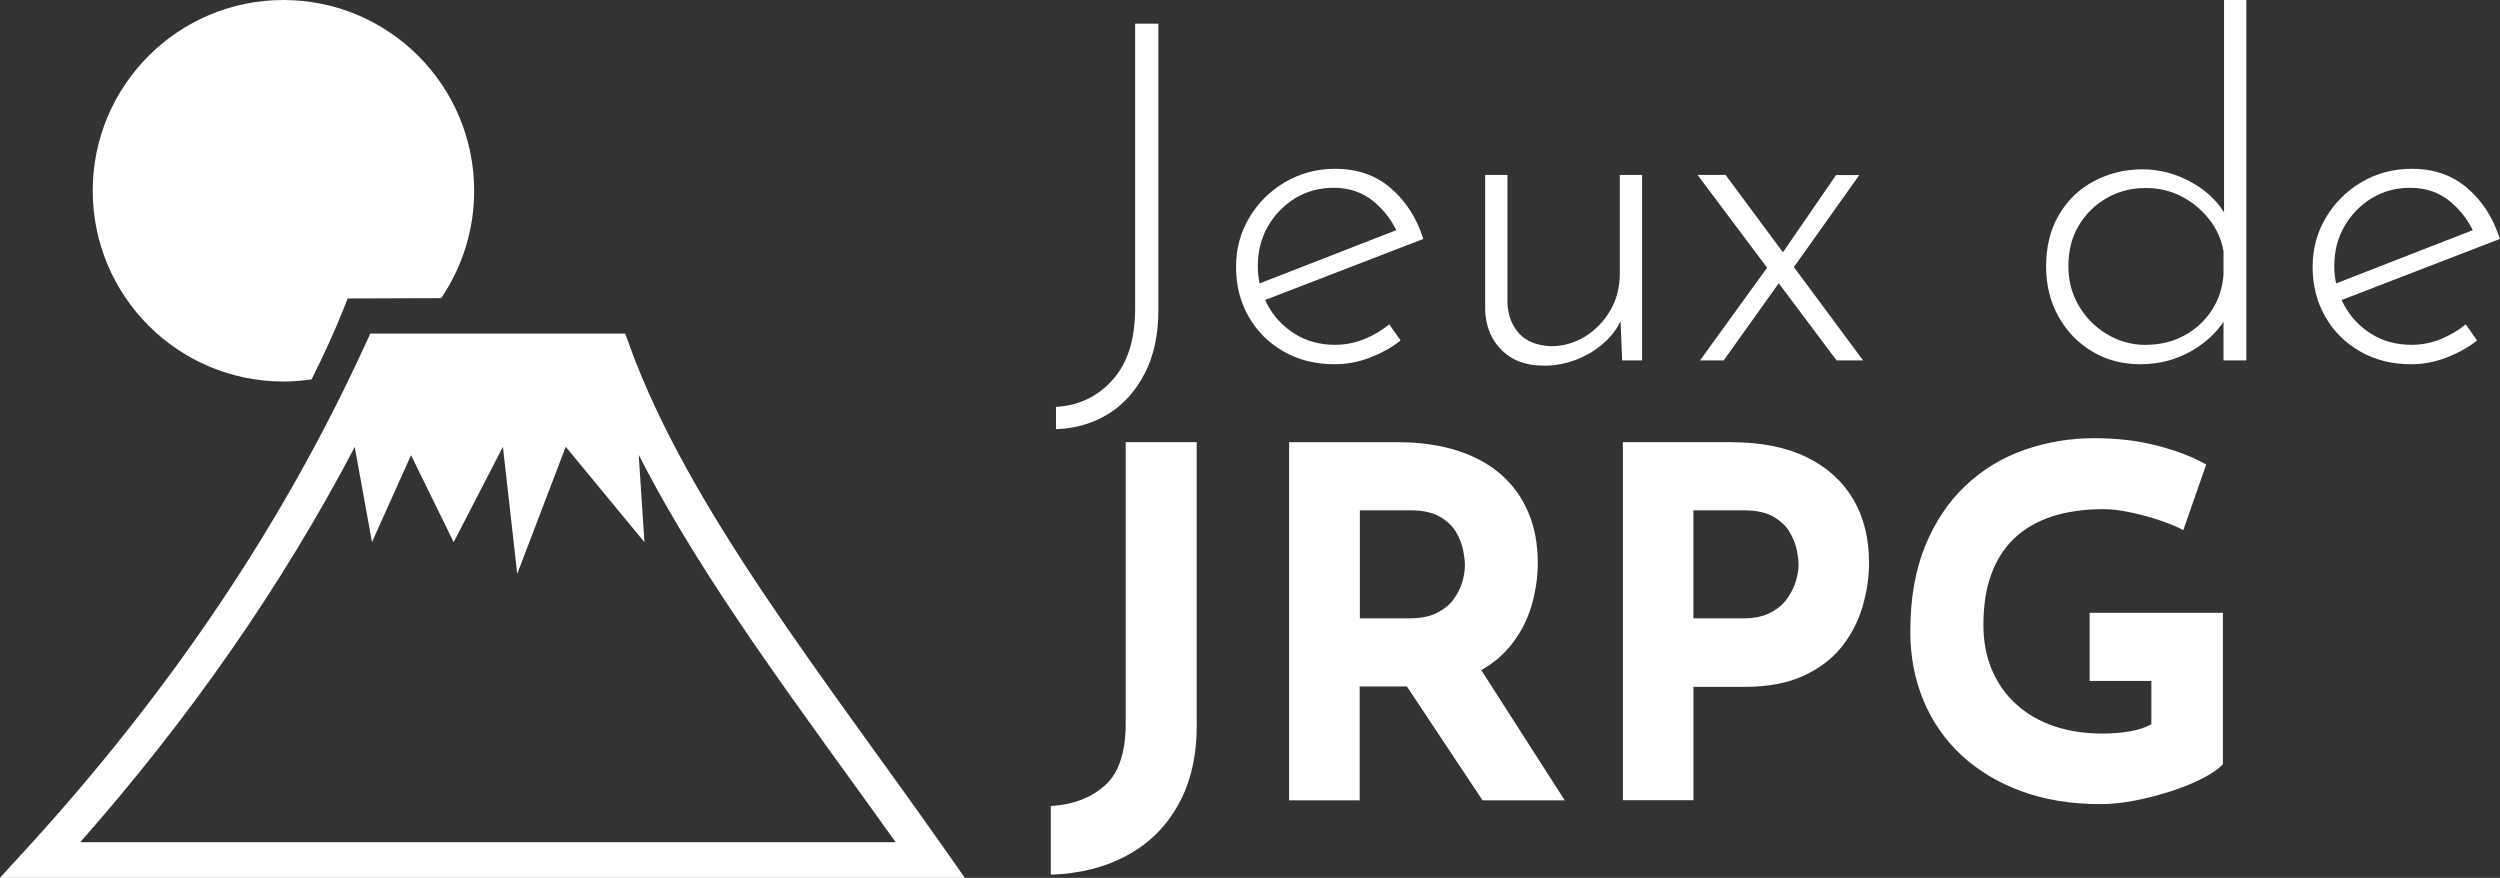 <?xml version="1.0" encoding="UTF-8"?>
<svg id="Calque_2" data-name="Calque 2" xmlns="http://www.w3.org/2000/svg" viewBox="0 0 235.63 82.74">
  <rect x="0" y="0" width="235.63" height="82.74" fill="#333333" stroke="none"/>
  <g id="svg19">
    <g>
      <g>
        <path d="m109.18,29.19c0,2.35-.43,4.37-1.3,6.03-.87,1.67-2.02,2.94-3.46,3.82-1.45.88-3.08,1.35-4.89,1.41v-2.1c2.15-.12,3.92-.97,5.34-2.55,1.42-1.58,2.12-3.83,2.12-6.75V2.23h2.19v26.95Z" style="fill: #fff; stroke-width: 0px;"/>
        <path d="m125.8,34.33c-1.82,0-3.43-.4-4.83-1.21-1.4-.8-2.5-1.9-3.29-3.29-.79-1.39-1.18-2.94-1.18-4.67s.42-3.25,1.25-4.65c.83-1.4,1.96-2.52,3.38-3.35,1.42-.83,2.99-1.25,4.71-1.25,2.09,0,3.84.61,5.25,1.83,1.42,1.22,2.44,2.82,3.06,4.78l-15.29,5.9-.62-1.52,13.99-5.45-.45.63c-.51-1.19-1.27-2.22-2.3-3.08-1.03-.86-2.29-1.3-3.78-1.3-1.34,0-2.55.33-3.62.98-1.07.66-1.93,1.54-2.57,2.64-.64,1.1-.96,2.35-.96,3.75,0,1.31.3,2.53.92,3.67.61,1.13,1.47,2.04,2.57,2.73,1.1.69,2.37,1.03,3.8,1.03.95,0,1.87-.18,2.75-.54.88-.36,1.66-.82,2.35-1.39l1.07,1.52c-.83.66-1.8,1.19-2.88,1.61-1.09.42-2.2.63-3.33.63Z" style="fill: #fff; stroke-width: 0px;"/>
        <path d="m145.47,34.46c-1.64,0-2.95-.48-3.93-1.45-.98-.97-1.5-2.23-1.56-3.78v-12.74h2.1v12.11c.06,1.13.42,2.07,1.09,2.82.67.75,1.68,1.15,3.02,1.21,1.13,0,2.19-.3,3.17-.89.98-.6,1.78-1.41,2.39-2.44s.92-2.2.92-3.51v-9.3h2.1v17.48h-1.88l-.22-5.5.31,1.21c-.3.89-.83,1.71-1.59,2.44-.76.73-1.65,1.3-2.68,1.72-1.03.42-2.11.63-3.24.63Z" style="fill: #fff; stroke-width: 0px;"/>
        <path d="m175.6,33.97h-2.5l-13.1-17.48h2.64l12.96,17.48Zm-7.78-7.51l-5.36,7.51h-2.23l6.44-8.9,1.16,1.39Zm.04-2.41l5.19-7.55h2.19l-6.48,9.12-.89-1.56Z" style="fill: #fff; stroke-width: 0px;"/>
        <path d="m201.7,34.33c-1.64,0-3.13-.39-4.47-1.18s-2.41-1.88-3.2-3.29c-.79-1.4-1.18-2.98-1.18-4.74,0-1.88.4-3.5,1.21-4.87.8-1.37,1.9-2.43,3.29-3.17,1.39-.74,2.91-1.12,4.58-1.12s3.25.43,4.76,1.3c1.5.86,2.6,2,3.29,3.4l-.36.98V0h2.1v33.97h-2.15v-5.36l.45.98c-.75,1.4-1.86,2.54-3.35,3.42-1.49.88-3.14,1.32-4.96,1.32Zm.54-1.83c1.34,0,2.55-.29,3.62-.87,1.07-.58,1.94-1.37,2.59-2.37.66-1,1.03-2.12,1.12-3.37v-2.23c-.21-1.13-.67-2.15-1.39-3.04-.71-.89-1.58-1.6-2.59-2.12-1.01-.52-2.13-.78-3.35-.78-1.34,0-2.56.31-3.67.94-1.1.63-1.98,1.49-2.64,2.59-.66,1.1-.98,2.38-.98,3.84,0,1.37.33,2.62.98,3.73.66,1.12,1.54,2.01,2.66,2.68,1.12.67,2.33,1.01,3.64,1.01Z" style="fill: #fff; stroke-width: 0px;"/>
        <path d="m227.27,34.33c-1.82,0-3.43-.4-4.83-1.21-1.4-.8-2.5-1.9-3.29-3.29-.79-1.39-1.18-2.94-1.18-4.67s.42-3.25,1.25-4.65c.83-1.4,1.96-2.52,3.37-3.35,1.42-.83,2.99-1.25,4.72-1.25,2.09,0,3.84.61,5.25,1.83,1.42,1.22,2.44,2.82,3.06,4.78l-15.29,5.9-.63-1.52,13.99-5.45-.45.63c-.51-1.19-1.27-2.22-2.3-3.08-1.03-.86-2.29-1.3-3.78-1.3-1.34,0-2.55.33-3.62.98-1.07.66-1.93,1.54-2.57,2.64-.64,1.1-.96,2.35-.96,3.75,0,1.31.3,2.53.92,3.67.61,1.13,1.47,2.04,2.57,2.73,1.1.69,2.37,1.03,3.8,1.03.95,0,1.87-.18,2.75-.54.88-.36,1.66-.82,2.35-1.39l1.07,1.52c-.83.66-1.8,1.19-2.88,1.61s-2.2.63-3.33.63Z" style="fill: #fff; stroke-width: 0px;"/>
      </g>
      <g>
        <path d="m112.8,68.32c0,2.93-.58,5.44-1.74,7.52-1.16,2.08-2.77,3.67-4.84,4.79s-4.46,1.72-7.18,1.81v-6.47c2.08-.12,3.77-.76,5.09-1.93,1.31-1.16,1.97-3.12,1.97-5.87v-26.5h6.69v26.64Z" style="fill: #fff; stroke-width: 0px;"/>
        <path d="m131.74,41.68c2.11,0,3.99.27,5.64.8s3.03,1.3,4.15,2.29c1.12.99,1.96,2.19,2.54,3.58.58,1.39.87,2.96.87,4.7,0,1.38-.21,2.75-.62,4.13-.41,1.38-1.09,2.63-2.02,3.76-.93,1.13-2.16,2.04-3.69,2.73-1.53.69-3.42,1.03-5.69,1.03h-4.77v10.73h-6.65v-33.75h10.23Zm1.15,16.6c1.01,0,1.85-.17,2.52-.5.67-.34,1.2-.76,1.58-1.28.38-.52.66-1.06.83-1.63.17-.57.25-1.09.25-1.58,0-.37-.05-.83-.16-1.4-.11-.57-.33-1.14-.66-1.72-.34-.58-.85-1.07-1.54-1.47s-1.61-.6-2.77-.6h-4.77v10.18h4.72Zm6.24,4.13l8.35,13.02h-7.75l-8.53-12.84,7.93-.18Z" style="fill: #fff; stroke-width: 0px;"/>
        <path d="m163.19,41.68c2.78,0,5.14.47,7.06,1.4,1.93.93,3.39,2.25,4.4,3.94s1.51,3.71,1.51,6.03c0,1.38-.21,2.76-.62,4.15-.41,1.39-1.07,2.65-1.97,3.78-.9,1.13-2.11,2.04-3.62,2.73-1.51.69-3.37,1.03-5.57,1.03h-4.77v10.68h-6.65v-33.75h10.22Zm1.15,16.6c1.01,0,1.85-.18,2.52-.53.67-.35,1.2-.79,1.58-1.33.38-.54.66-1.09.83-1.67.17-.58.25-1.08.25-1.51,0-.34-.05-.79-.16-1.35-.11-.57-.33-1.14-.67-1.72-.34-.58-.85-1.07-1.54-1.47s-1.61-.6-2.77-.6h-4.77v10.18h4.72Z" style="fill: #fff; stroke-width: 0px;"/>
        <path d="m209.5,72.04c-.4.43-1.02.86-1.88,1.31-.86.44-1.84.85-2.96,1.21s-2.25.67-3.42.89c-1.16.23-2.26.34-3.3.34-2.75,0-5.23-.41-7.43-1.22-2.2-.81-4.08-1.94-5.64-3.39-1.56-1.45-2.75-3.17-3.58-5.16-.83-1.99-1.24-4.16-1.24-6.51,0-3.09.47-5.77,1.4-8.05.93-2.28,2.2-4.17,3.81-5.69,1.6-1.51,3.45-2.64,5.55-3.37s4.29-1.1,6.58-1.1c2.17,0,4.16.24,5.96.71,1.8.47,3.33,1.06,4.59,1.77l-2.16,6.19c-.55-.31-1.28-.61-2.2-.92s-1.85-.56-2.8-.76c-.95-.2-1.79-.3-2.52-.3-1.83,0-3.45.23-4.86.69-1.41.46-2.59,1.15-3.55,2.06s-1.69,2.06-2.18,3.42c-.49,1.36-.73,2.94-.73,4.75,0,1.59.28,3.02.83,4.29s1.32,2.35,2.32,3.23c.99.89,2.17,1.56,3.53,2.02,1.36.46,2.87.69,4.52.69.95,0,1.82-.07,2.61-.21s1.47-.36,2.02-.67v-4.08h-5.82v-6.42h12.56v14.26Z" style="fill: #fff; stroke-width: 0px;"/>
      </g>
      <path d="m26.71,0C16.79,0,8.74,8.05,8.74,17.98h0c0,9.93,8.05,17.98,17.98,17.98.89,0,1.78-.08,2.65-.21,1.13-2.25,2.14-4.46,2.98-6.56l.42-1.06,8.81-.03c2.03-2.98,3.11-6.5,3.11-10.11C44.69,8.05,36.64,0,26.71,0h0Zm8.19,31.44l-.45.98c-7.8,17.05-18.49,32.85-31.88,47.5l-2.58,2.82h90.95l-1.86-2.65c-11.32-16.12-24.23-32.24-29.75-47.54l-.4-1.11h-24.03Zm-1.47,10.66l1.63,9,3.68-8.2,4.02,8.2,4.64-8.99,1.35,11.98,4.57-11.98,7.42,8.99-.54-8.23c6.22,12.21,15.59,24.41,24.22,36.51H7.56c10.3-11.68,18.97-24.09,25.89-37.28h0Z" style="fill: #fff; stroke-width: 0px;"/>
    </g>
  </g>
</svg>